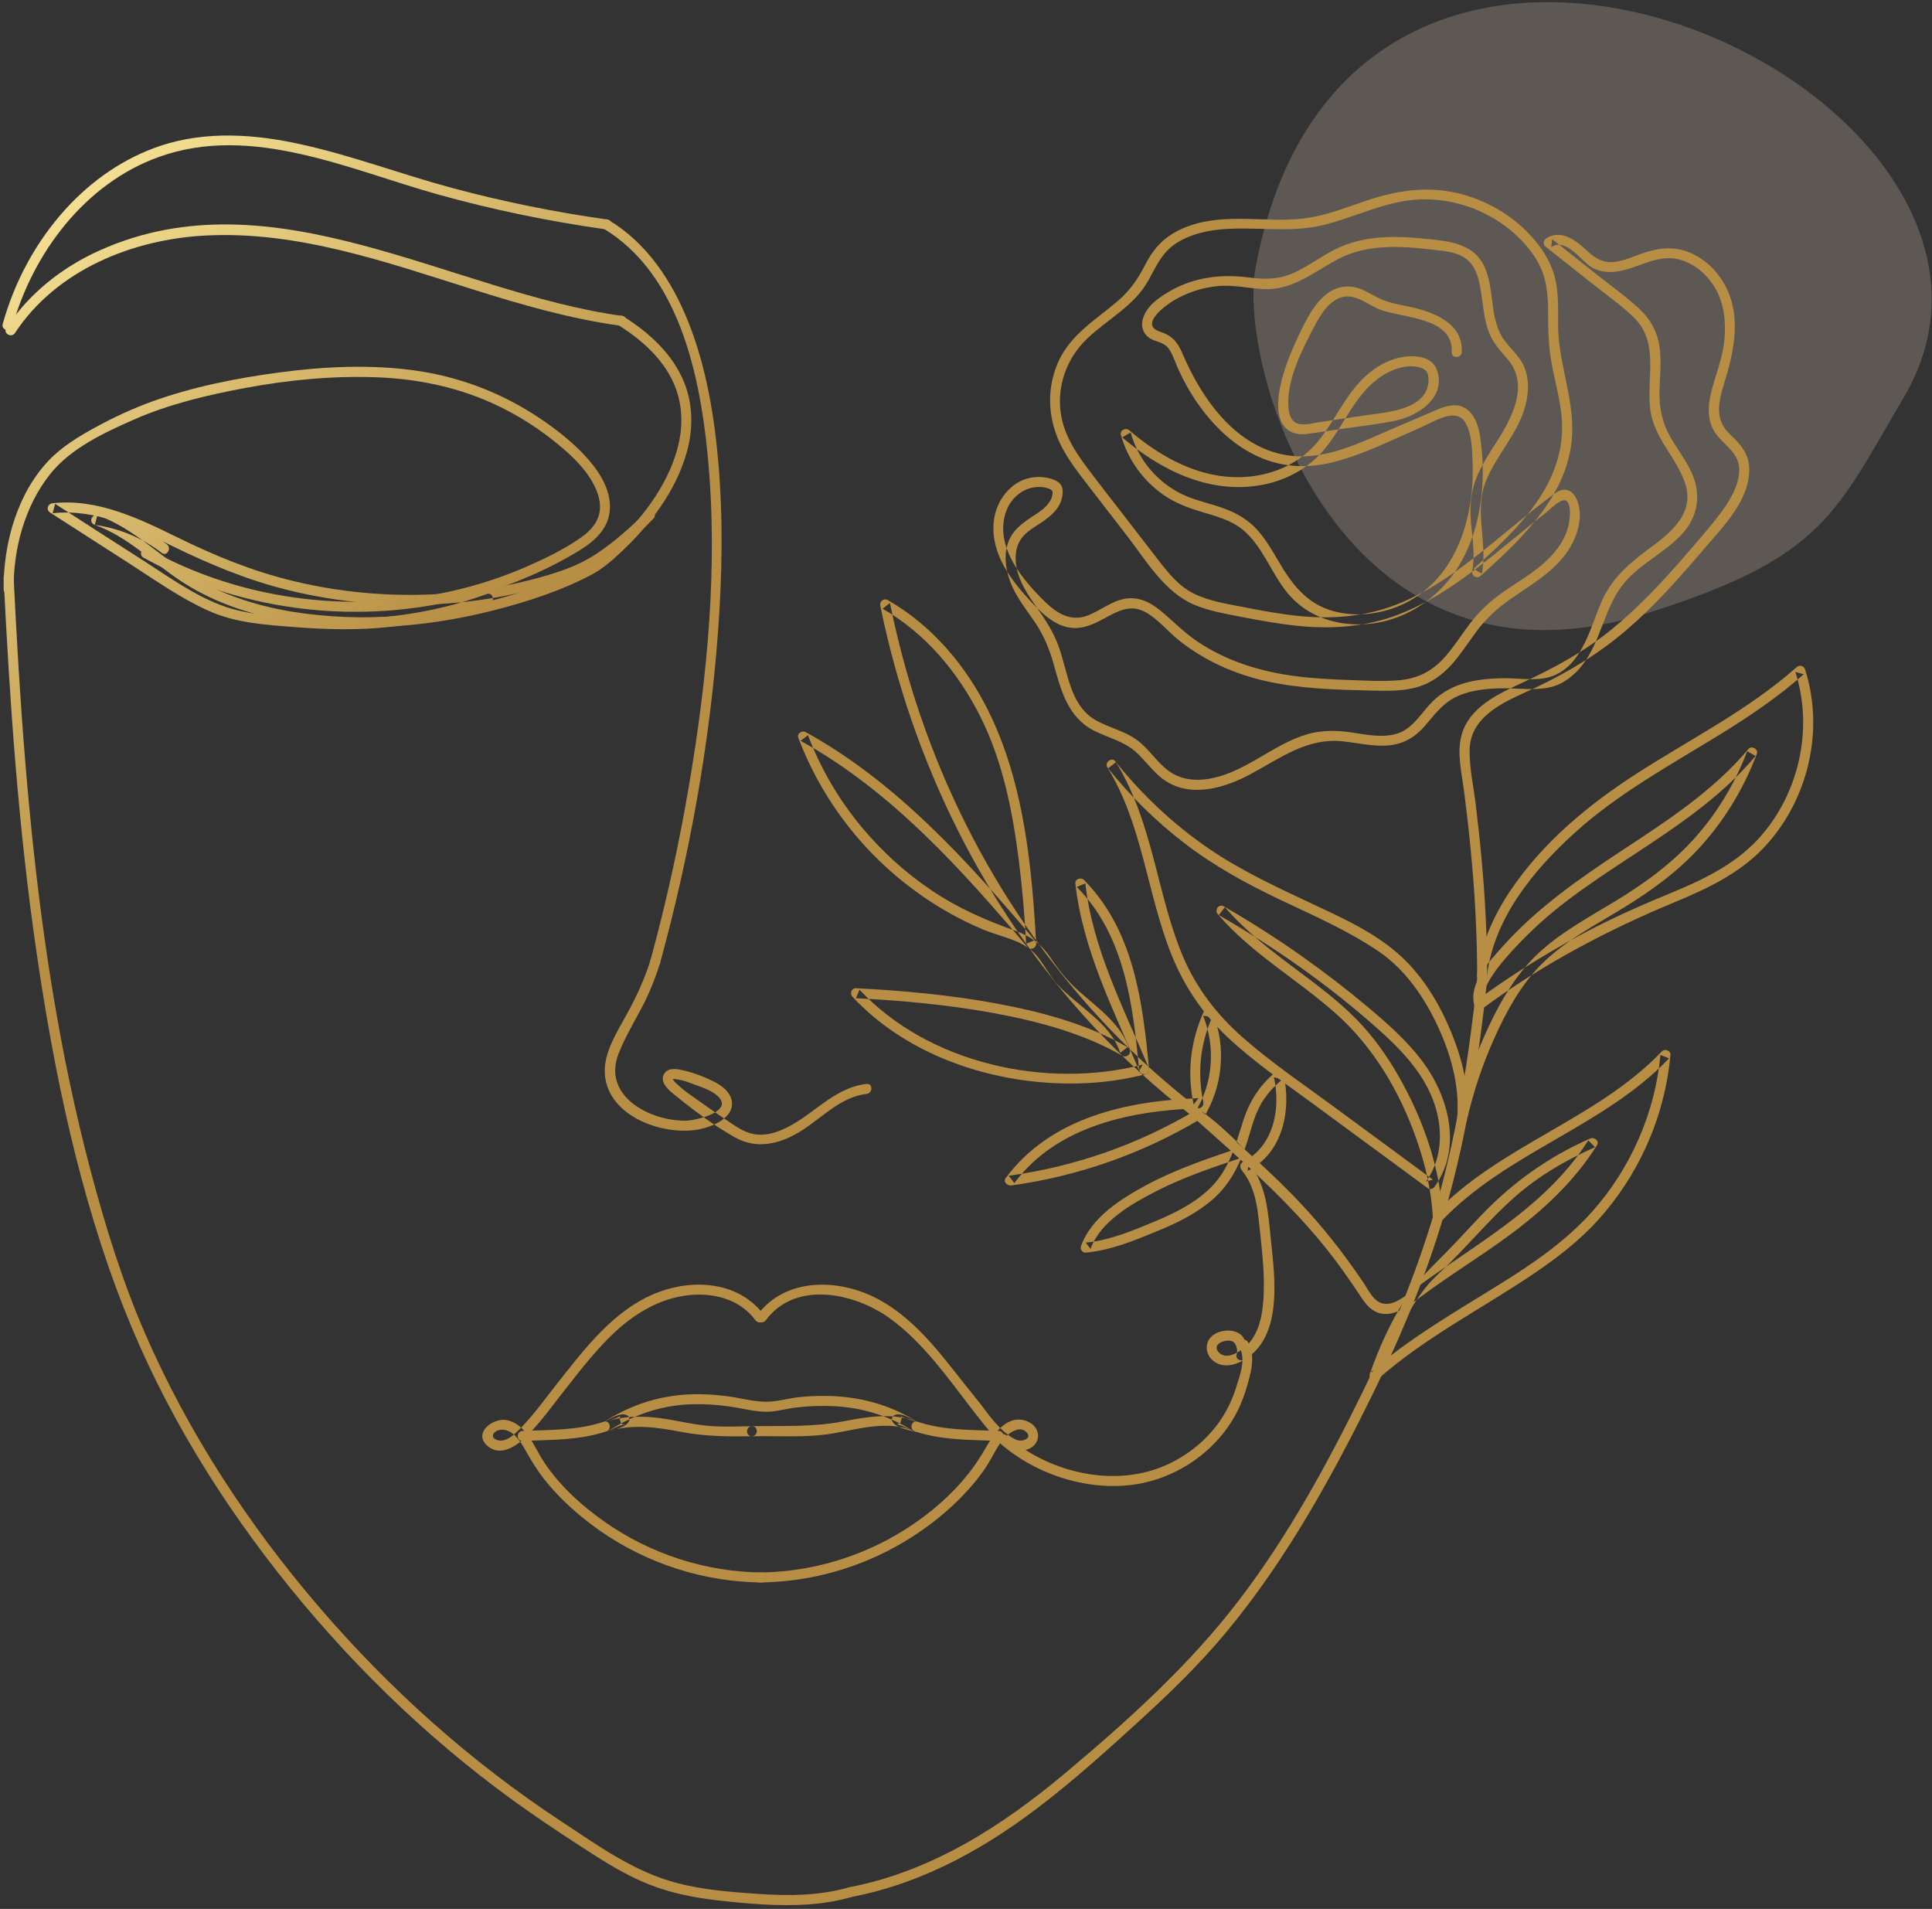 <svg width="332" height="328" viewBox="0 0 332 328" fill="none" xmlns="http://www.w3.org/2000/svg">
<rect x="0" y="0" width="332" height="328" fill="#333333" stroke="none"/>
<path fill-rule="evenodd" clip-rule="evenodd" d="M327.11 68.36C357.858 16.359 232.332 -42.65 215.779 45.851C212.441 63.709 230.537 121.893 283.153 105.328C313.45 95.799 315.372 88.216 327.11 68.36Z" fill="#F3DACB" fill-opacity="0.22"/>
<path fill-rule="evenodd" clip-rule="evenodd" d="M146.41 325.934C158.983 323.495 170.009 317.205 179.988 309.356C185.425 305.092 190.571 300.454 195.679 295.79C201.013 290.926 206.155 285.955 210.774 280.384C219.888 269.39 227.011 257.076 233.471 244.389C239.052 233.435 244.058 222.147 247.656 210.367C251.831 196.707 254.047 182.567 255.557 168.375C255.673 167.282 253.953 167.295 253.836 168.375C252.486 181.075 250.564 193.722 247.13 206.035C243.958 217.403 239.472 228.318 234.287 238.912C228.161 251.426 221.464 263.726 213 274.84C204.449 286.061 193.862 295.59 183.085 304.638C172.164 313.794 160.142 321.523 145.952 324.282C144.867 324.495 145.326 326.147 146.41 325.934Z" fill="url(#paint0_linear_4_295)"/>
<path fill-rule="evenodd" clip-rule="evenodd" d="M145.952 324.282C140.812 325.761 135.46 325.775 130.163 325.415C125.558 325.095 120.898 324.735 116.416 323.576C108.943 321.643 102.717 317.086 96.363 312.901C80.88 302.72 66.976 290.26 54.904 276.213C42.746 262.061 32.359 246.215 24.914 229.091C21.025 220.135 18.131 210.78 15.627 201.358C12.924 191.177 10.784 180.862 9.072 170.481C5.617 149.518 3.906 128.315 2.749 107.126C2.605 104.514 2.472 101.902 2.347 99.29C2.291 98.184 0.571 98.184 0.623 99.29C1.68 120.826 3.169 142.375 6.291 163.724C9.315 184.393 13.634 205.356 21.312 224.84C28.185 242.297 38.168 258.436 49.969 272.975C61.83 287.581 75.662 300.694 91.117 311.449C94.783 313.994 98.527 316.46 102.29 318.858C105.309 320.791 108.414 322.576 111.76 323.882C115.401 325.295 119.243 326.055 123.116 326.508C128.344 327.107 133.696 327.587 138.956 327.227C141.481 327.041 143.976 326.641 146.41 325.934C147.471 325.641 147.021 323.975 145.952 324.282Z" fill="url(#paint1_linear_4_295)"/>
<path fill-rule="evenodd" clip-rule="evenodd" d="M131.305 225.985C127.098 220.294 119.408 219.668 113.15 222.027C105.575 224.905 100.542 231.662 95.694 237.792C93.743 240.257 91.853 242.91 89.675 245.175C88.776 246.108 87.394 247.587 85.961 247.534C85.315 247.507 84.383 247.094 84.803 246.361C85.208 245.668 86.282 245.548 86.972 245.748C88.712 246.254 89.743 248.227 90.575 249.679C91.445 251.198 92.335 252.664 93.421 254.05C96.114 257.489 99.432 260.434 102.998 262.952C111.154 268.683 121.011 271.841 130.98 271.908C132.087 271.921 132.09 270.202 130.98 270.189C121.294 270.122 111.785 267.03 103.867 261.46C99.918 258.688 96.179 255.277 93.493 251.239C91.8 248.693 90.498 244.722 87.103 244.015C84.795 243.536 81.276 246.161 83.688 248.373C86.092 250.572 89.161 248.2 90.892 246.388C93.22 243.962 95.237 241.124 97.321 238.485C99.987 235.1 102.641 231.675 105.821 228.743C109.281 225.572 113.442 223.12 118.177 222.56C122.535 222.04 127.115 223.2 129.819 226.851C130.471 227.731 131.964 226.878 131.305 225.985Z" fill="url(#paint2_linear_4_295)"/>
<path fill-rule="evenodd" clip-rule="evenodd" d="M103.732 244.296C99.227 245.802 94.49 245.682 89.803 245.868C88.7 245.908 88.693 247.641 89.803 247.588C94.638 247.388 99.544 247.507 104.189 245.948C105.234 245.602 104.786 243.936 103.732 244.296Z" fill="url(#paint3_linear_4_295)"/>
<path fill-rule="evenodd" clip-rule="evenodd" d="M131.601 226.851C136.717 219.935 146.882 222.173 152.883 226.505C159.33 231.169 163.888 238.272 168.816 244.415C170.423 246.414 172.985 249.679 175.937 249.2C178.948 248.72 179.25 245.282 176.458 244.189C173.077 242.883 170.671 246.494 169.269 248.973C167.043 252.904 164.111 256.196 160.65 259.088C152.214 266.138 141.433 270.122 130.44 270.189C129.334 270.202 129.332 271.921 130.44 271.908C139.194 271.855 147.85 269.416 155.367 264.925C159.173 262.659 162.737 259.861 165.778 256.636C167.192 255.13 168.522 253.517 169.632 251.772C170.55 250.332 171.238 248.746 172.308 247.414C173.159 246.348 175.3 244.669 176.534 246.255C177.123 247.001 176.185 247.494 175.46 247.534C174.788 247.561 174.127 247.174 173.591 246.801C171.14 245.148 169.496 242.43 167.645 240.178C162.597 234.034 157.988 226.971 150.768 223.16C144.136 219.655 134.942 219.455 130.116 225.985C129.458 226.878 130.949 227.731 131.601 226.851Z" fill="url(#paint4_linear_4_295)"/>
<path fill-rule="evenodd" clip-rule="evenodd" d="M129.21 245.055C127.128 245.095 125.033 245.188 122.952 245.082C120.637 244.975 118.371 244.535 116.101 244.109C111.941 243.309 107.951 243.029 103.856 244.322C104.077 244.855 104.299 245.375 104.52 245.895C105.19 245.562 105.864 245.215 106.571 244.948C106.689 244.908 106.932 244.869 107.031 244.789C107.42 244.469 107.654 245.268 106.689 244.496C106.615 244.216 106.543 243.936 106.468 243.656C106.623 243.283 106.84 243.389 106.493 243.403C106.37 243.416 105.944 243.642 105.878 243.669C105.218 243.936 104.536 244.136 103.856 244.322C104.077 244.855 104.299 245.375 104.52 245.895C108.686 243.19 113.322 241.564 118.302 241.31C120.714 241.204 123.138 241.35 125.526 241.697C127.516 241.977 129.486 242.537 131.499 242.577C133.313 242.617 135.143 242.03 136.943 241.83C139.059 241.59 141.197 241.51 143.323 241.617C148.166 241.87 152.823 243.256 156.901 245.895C157.122 245.375 157.345 244.855 157.565 244.322C156.886 244.136 156.203 243.936 155.543 243.669C155.376 243.603 155.187 243.483 155.011 243.443C154.649 243.363 154.684 243.003 154.953 243.656C154.878 243.936 154.805 244.216 154.731 244.496C154.42 244.749 153.941 244.482 154.304 244.762C154.406 244.842 154.745 244.908 154.851 244.948C155.556 245.215 156.231 245.562 156.901 245.895C157.19 245.402 157.481 244.909 157.77 244.416C153.773 242.59 148.953 243.456 144.818 244.242C139.618 245.242 134.476 244.962 129.21 245.055C128.104 245.082 128.101 246.801 129.21 246.788C133.863 246.694 138.574 247.081 143.18 246.294C147.458 245.561 152.701 243.976 156.901 245.895C157.893 246.348 158.769 244.922 157.77 244.416C156.828 243.936 154.594 242.416 153.515 243.283C153.303 243.443 153.19 243.869 153.294 244.122C153.783 245.322 156.045 245.681 157.106 245.988C158.068 246.268 158.572 244.935 157.77 244.416C153.691 241.764 149.038 240.337 144.204 239.951C141.923 239.778 139.627 239.831 137.352 240.058C135.425 240.258 133.429 240.897 131.499 240.857C129.256 240.817 127.028 240.151 124.804 239.885C122.348 239.578 119.861 239.458 117.392 239.658C112.438 240.044 107.807 241.71 103.651 244.416C102.858 244.935 103.343 246.268 104.313 245.988C105.389 245.681 107.634 245.322 108.127 244.122C108.23 243.869 108.119 243.443 107.906 243.283C106.824 242.416 104.593 243.936 103.651 244.416C102.782 244.855 103.384 246.281 104.313 245.988C108.695 244.602 112.808 245.228 117.221 246.068C121.23 246.814 125.147 246.854 129.21 246.788C130.316 246.761 130.32 245.042 129.21 245.055Z" fill="url(#paint5_linear_4_295)"/>
<path fill-rule="evenodd" clip-rule="evenodd" d="M157.23 245.947C161.877 247.506 166.783 247.387 171.618 247.587C172.726 247.64 172.724 245.907 171.618 245.868C166.928 245.681 162.194 245.801 157.687 244.295C156.636 243.935 156.184 245.601 157.23 245.947Z" fill="url(#paint6_linear_4_295)"/>
<path fill-rule="evenodd" clip-rule="evenodd" d="M103.739 39.294C116.539 47.011 120.193 64.068 121.567 77.821C123.474 96.865 121.579 116.308 118.374 135.112C116.655 145.187 114.468 155.182 111.763 165.043C111.47 166.123 113.129 166.576 113.422 165.51C118.515 146.946 121.959 127.809 123.384 108.606C124.094 99.024 124.28 89.349 123.467 79.754C122.766 71.491 121.378 63.122 118.299 55.366C115.508 48.343 111.195 41.786 104.606 37.815C103.656 37.242 102.79 38.721 103.739 39.294Z" fill="url(#paint7_linear_4_295)"/>
<path fill-rule="evenodd" clip-rule="evenodd" d="M104.401 37.722C95.366 36.456 86.412 34.644 77.602 32.272C68.949 29.939 60.524 26.741 51.767 24.808C43.845 23.049 35.483 22.45 27.667 25.022C21.355 27.114 15.752 31.005 11.293 35.91C6.181 41.52 2.508 48.357 0.469 55.66C0.169 56.726 1.828 57.179 2.128 56.112C5.669 43.439 14.648 31.485 27.342 26.954C43.295 21.25 59.997 29.153 75.277 33.417C84.69 36.043 94.27 38.015 103.944 39.388C105.028 39.534 105.495 37.882 104.401 37.722Z" fill="url(#paint8_linear_4_295)"/>
<path fill-rule="evenodd" clip-rule="evenodd" d="M2.572 57.218C9.71 46.37 22.788 41.106 35.38 40.467C51.18 39.654 66.375 45.051 81.217 49.715C89.502 52.327 97.87 54.753 106.492 55.952C107.577 56.099 108.045 54.446 106.949 54.286C77.562 50.235 46.981 29.672 17.194 42.999C10.712 45.891 5.008 50.395 1.086 56.352C0.476 57.272 1.964 58.138 2.572 57.218Z" fill="url(#paint9_linear_4_295)"/>
<path fill-rule="evenodd" clip-rule="evenodd" d="M2.347 101.263C2.279 94.28 4.255 86.924 8.663 81.406C12.176 77.022 17.925 74.33 22.963 72.118C29.064 69.426 35.666 67.867 42.197 66.654C49.6 65.281 57.164 64.548 64.699 64.828C72.008 65.095 79.131 66.614 85.737 69.812C88.909 71.358 91.932 73.224 94.707 75.396C97.423 77.528 100.205 79.941 101.896 82.992C102.757 84.552 103.371 86.404 102.99 88.19C102.59 90.069 101.204 91.415 99.688 92.467C96.892 94.413 93.709 95.959 90.594 97.319C84.212 100.117 77.374 101.956 70.459 102.822C55.052 104.741 39.111 101.903 25.523 94.32C24.554 93.787 23.685 95.266 24.654 95.812C37.55 102.995 52.553 106.061 67.254 104.875C74.592 104.275 81.853 102.649 88.708 99.957C92.133 98.598 95.46 97.012 98.638 95.146C101.428 93.52 104.313 91.468 104.756 88.003C105.189 84.592 103.226 81.38 101.076 78.914C98.691 76.183 95.715 73.85 92.711 71.838C86.416 67.614 79.149 64.788 71.643 63.709C63.845 62.576 55.823 62.963 48.038 63.989C40.663 64.975 33.118 66.454 26.11 69C22.809 70.199 19.593 71.678 16.51 73.37C13.645 74.93 10.682 76.702 8.41 79.088C2.93 84.818 0.55 93.494 0.626 101.263C0.638 102.369 2.357 102.369 2.347 101.263Z" fill="url(#paint10_linear_4_295)"/>
<path fill-rule="evenodd" clip-rule="evenodd" d="M28.676 93.532C25.186 90.854 21.098 89.135 16.742 88.522C15.664 88.375 15.217 89.801 16.286 90.188C21.929 92.186 26.172 96.598 31.08 99.836C36.02 103.101 41.682 105.166 47.465 106.339C59.679 108.818 72.692 107.965 84.721 104.9C90.5 103.434 96.477 101.502 101.761 98.69C103.618 97.704 105.267 96.224 106.791 94.798C111.727 90.174 116.155 84.337 118.006 77.754C119.12 73.809 119.126 69.571 117.576 65.72C115.589 60.802 111.551 57.164 107.156 54.379C106.219 53.779 105.354 55.272 106.288 55.872C110.182 58.337 113.835 61.522 115.754 65.813C117.212 69.065 117.416 72.716 116.635 76.168C115.174 82.645 110.939 88.362 106.26 92.919C104.738 94.399 103.108 95.918 101.265 96.998C99.297 98.157 97.065 98.983 94.947 99.809C92.11 100.929 89.217 101.888 86.281 102.714C74.65 105.953 62.049 107.059 50.092 105.086C43.759 104.034 37.546 102.008 32.143 98.477C26.999 95.118 22.638 90.614 16.742 88.522C16.589 89.081 16.437 89.628 16.286 90.188C20.513 90.774 24.418 92.413 27.808 95.011C28.685 95.691 29.542 94.199 28.676 93.532Z" fill="url(#paint11_linear_4_295)"/>
<path fill-rule="evenodd" clip-rule="evenodd" d="M251.184 60.509C251.499 55.245 245.722 53.393 241.608 52.58C240.345 52.327 239.07 52.074 237.857 51.634C236.504 51.128 235.33 50.275 234 49.728C232.055 48.929 230.028 49.075 228.291 50.288C226.549 51.501 225.337 53.38 224.368 55.232C223.095 57.658 221.924 60.203 221.014 62.802C219.934 65.867 217.879 73.263 222.673 74.489C223.758 74.769 224.902 74.529 225.983 74.369C227.685 74.116 229.383 73.863 231.084 73.623C234.046 73.183 237.065 72.876 239.991 72.237C243.811 71.397 248.476 68.266 246.966 63.681C246.285 61.602 244.125 61.136 242.127 61.229C239.908 61.322 237.78 62.255 235.995 63.535C231.674 66.64 229.825 71.73 226.563 75.755C222.739 80.459 216.766 82.432 210.82 81.912C204.514 81.352 198.781 77.981 194.065 73.943C193.444 73.41 192.376 73.903 192.627 74.782C193.826 78.967 196.448 82.645 200.047 85.11C201.974 86.43 204.122 87.243 206.346 87.909C208.84 88.668 211.485 89.322 213.539 91.001C216.988 93.853 218.402 98.397 221.168 101.795C223.706 104.927 227.356 106.713 231.324 107.166C239.825 108.125 247.717 103.194 251.533 95.731C253.606 91.68 254.584 87.149 254.77 82.618C254.866 80.299 254.744 77.967 254.437 75.648C254.201 73.876 253.79 71.917 252.435 70.624C250.853 69.118 248.814 69.598 246.998 70.371C244.294 71.517 241.596 72.69 238.895 73.849C233.755 76.061 228.331 78.767 222.581 78.38C212.898 77.714 206.608 68.812 203.159 60.656C202.339 58.724 201.342 57.631 199.338 56.991C195.707 55.819 200.291 52.447 201.797 51.567C204.08 50.235 206.664 49.408 209.292 49.155C211.974 48.902 214.54 49.555 217.201 49.675C222.113 49.902 225.793 46.717 229.893 44.544C234.872 41.906 240.529 42.252 245.949 42.879C248.432 43.158 251.357 43.278 252.955 45.504C254.053 47.036 254.341 49.049 254.604 50.861C254.888 52.807 255.07 54.806 255.7 56.672C256.402 58.751 257.716 60.136 259.113 61.775C262.871 66.2 259.757 71.93 257.123 76.021C255.832 78.034 254.51 80.046 253.64 82.285C252.705 84.684 252.562 87.176 252.773 89.721C253.005 92.52 253.525 95.318 252.995 98.103C252.832 98.956 253.77 99.53 254.431 98.943C261.716 92.44 270.025 84.537 270.181 74.022C270.27 67.879 267.766 62.042 267.748 55.872C267.739 52.9 267.9 49.862 267 46.983C266.224 44.504 264.722 42.305 262.976 40.413C259.658 36.815 255.183 34.296 250.424 33.177C245.14 31.951 240.052 32.724 234.969 34.429C232.127 35.376 229.317 36.482 226.386 37.135C223.173 37.868 219.909 37.801 216.637 37.681C211.483 37.495 205.955 37.388 201.405 40.213C199.314 41.519 197.893 43.318 196.783 45.504C195.535 47.956 194.166 49.941 192.06 51.74C188.232 55.005 183.877 57.525 181.788 62.335C179.685 67.2 180.128 72.53 182.637 77.141C183.997 79.633 185.792 81.859 187.524 84.111C189.574 86.763 191.623 89.415 193.672 92.067C196.985 96.344 200.088 101.768 205.291 103.941C207.86 105.007 210.636 105.473 213.354 106.006C216.543 106.619 219.744 107.206 222.977 107.539C228.864 108.139 234.763 107.725 240.318 105.593C245.099 103.741 249.415 100.942 253.482 97.85C257.652 94.692 261.594 91.254 265.717 88.042C266.297 87.589 268.238 85.603 269.062 86.003C270.183 86.523 269.715 89.615 269.497 90.468C268.803 93.159 266.929 95.425 264.829 97.171C262.618 99.01 260.08 100.422 257.766 102.115C255.751 103.581 254.026 105.26 252.519 107.246C251.022 109.218 249.722 111.364 248.032 113.176C246.038 115.335 243.614 116.561 240.686 116.854C237.734 117.147 234.699 116.934 231.741 116.841C228.714 116.734 225.685 116.574 222.678 116.188C216.639 115.415 210.78 113.616 205.703 110.191C203.357 108.605 201.466 106.579 199.278 104.807C197.571 103.434 195.595 102.488 193.354 102.875C190.985 103.274 189.125 104.913 186.927 105.753C184.062 106.872 181.671 105.433 179.629 103.447C175.755 99.663 171.052 94.172 172.749 88.309C173.505 85.71 175.723 83.711 178.511 83.671C179.043 83.671 179.583 83.738 180.087 83.911C180.826 84.177 181.003 84.351 180.827 85.137C180.486 86.669 179.072 87.669 177.842 88.469C175.765 89.814 173.807 91.134 173.101 93.653C172.49 95.812 172.892 98.197 173.714 100.236C174.735 102.781 176.499 104.9 178 107.152C179.477 109.378 180.39 111.71 181.103 114.255C182.335 118.68 183.538 123.251 187.94 125.516C190.375 126.769 193.121 127.342 195.201 129.221C197.051 130.887 198.411 133.059 200.587 134.365C205.07 137.057 210.702 135.284 214.949 132.992C220.007 130.274 224.557 126.782 230.614 127.369C233.289 127.635 235.97 128.328 238.671 128.075C241.117 127.848 243.097 126.716 244.71 124.89C246.467 122.904 247.86 120.839 250.349 119.679C252.757 118.56 255.489 118.307 258.111 118.267C260.807 118.227 263.629 118.693 266.284 118.107C268.588 117.6 270.492 116.108 271.918 114.269C275.253 109.991 275.69 104.14 279.233 100.022C281.997 96.811 285.998 94.985 288.902 91.92C291.813 88.842 292.435 84.977 290.65 81.126C289.672 79.02 288.241 77.168 287.084 75.169C285.637 72.65 285.122 70.145 285.173 67.266C285.217 64.734 285.533 62.189 285.186 59.657C284.816 56.951 283.562 54.752 281.551 52.913C279.276 50.848 276.731 49.022 274.32 47.116C271.792 45.104 269.266 43.105 266.738 41.093C266.681 41.546 266.624 41.999 266.565 42.452C269.2 40.76 271.656 44.904 273.665 46.01C275.886 47.223 278.35 46.73 280.622 45.944C283.251 45.037 285.826 43.838 288.652 44.611C291.246 45.317 293.434 47.236 294.761 49.542C296.319 52.234 296.624 55.485 296.311 58.537C295.994 61.629 294.781 64.441 294.047 67.426C293.455 69.838 293.329 72.477 294.883 74.556C296.535 76.781 299.047 77.887 298.867 81.072C298.713 83.831 296.999 86.43 295.365 88.562C293.57 90.907 291.596 93.133 289.668 95.371C285.814 99.836 281.773 104.167 277.217 107.925C272.469 111.843 267.151 114.749 261.585 117.321C257.496 119.213 252.552 121.465 251.189 126.196C250.291 129.314 251.178 132.766 251.582 135.898C252.014 139.256 252.402 142.627 252.728 145.999C253.452 153.435 253.869 160.898 253.836 168.374C253.833 169.494 255.552 169.494 255.557 168.374C255.588 161.431 255.23 154.488 254.598 147.572C254.31 144.413 253.965 141.255 253.578 138.11C253.211 135.098 252.511 131.993 252.542 128.955C252.603 122.625 259.314 120.305 264.104 118.04C269.757 115.348 275.005 112.15 279.741 108.045C284.395 104.007 288.514 99.396 292.489 94.705C295.782 90.827 300.624 86.163 300.6 80.659C300.588 78.007 299.104 76.328 297.271 74.609C294.66 72.17 295.262 69.145 296.235 66.04C297.997 60.416 299.392 54.126 296.247 48.676C294.912 46.357 292.834 44.424 290.366 43.398C287.596 42.239 284.884 42.599 282.124 43.572C280.59 44.118 279.032 44.824 277.401 45.011C275.499 45.224 274.123 44.398 272.778 43.132C270.9 41.373 268.316 39.294 265.697 40.959C265.278 41.226 265.067 41.946 265.523 42.319C268.124 44.371 270.724 46.437 273.324 48.502C275.782 50.461 278.427 52.3 280.693 54.472C285.193 58.79 282.927 64.801 283.574 70.264C284.16 75.195 287.93 78.38 289.523 82.871C291.208 87.629 287.874 90.921 284.349 93.546C280.677 96.278 277.328 98.77 275.361 103.061C273.335 107.485 272.177 113.696 267.287 115.961C264.642 117.187 261.378 116.521 258.552 116.534C256.102 116.561 253.592 116.747 251.248 117.507C249.058 118.2 247.128 119.413 245.601 121.132C243.795 123.171 242.377 125.583 239.52 126.209C236.831 126.809 233.994 126.049 231.318 125.729C228.722 125.423 226.22 125.57 223.743 126.449C218.51 128.288 214.284 132.26 208.845 133.592C206.159 134.259 203.215 134.192 200.897 132.513C198.812 131.007 197.474 128.701 195.401 127.169C193.23 125.556 190.516 125.05 188.209 123.704C186.012 122.411 184.779 120.266 183.967 117.92C183.186 115.668 182.719 113.309 181.916 111.057C181.035 108.591 179.624 106.459 178.128 104.327C176.618 102.182 175.105 99.969 174.655 97.331C174.433 96.038 174.475 94.665 174.992 93.453C175.605 92.013 176.842 91.147 178.124 90.321C180.052 89.095 182.181 87.642 182.56 85.204C182.679 84.444 182.652 83.551 182.062 83.018C181.366 82.378 180.152 82.085 179.244 81.992C174.587 81.525 171.111 85.443 170.746 89.828C170.29 95.318 173.883 99.903 177.445 103.674C179.078 105.393 180.966 107.192 183.35 107.752C185.573 108.272 187.625 107.432 189.55 106.379C191.823 105.153 194.087 103.754 196.658 105.087C198.952 106.286 200.675 108.512 202.691 110.111C207.146 113.616 212.347 115.908 217.877 117.107C223.619 118.347 229.523 118.52 235.374 118.653C238.189 118.707 241.119 118.84 243.838 117.974C246.018 117.281 247.86 115.935 249.386 114.255C250.966 112.51 252.236 110.511 253.632 108.618C255.308 106.34 257.283 104.514 259.605 102.901C263.804 99.996 268.528 97.411 270.62 92.466C271.472 90.468 271.868 87.949 270.976 85.87C270.666 85.15 270.134 84.431 269.341 84.217C268.226 83.897 267.295 84.697 266.468 85.31C262.283 88.455 258.341 91.893 254.234 95.118C250.131 98.343 245.794 101.409 240.975 103.474C235.424 105.86 229.515 106.433 223.531 105.873C220.17 105.553 216.848 104.94 213.537 104.287C210.695 103.728 207.715 103.274 205.099 101.968C202.564 100.702 200.823 98.517 199.123 96.331C197.127 93.746 195.138 91.174 193.144 88.588C191.137 85.99 189.101 83.404 187.126 80.779C185.408 78.5 183.727 76.088 182.834 73.343C181.078 67.946 182.737 62.082 186.798 58.204C190.296 54.859 194.844 52.62 197.287 48.276C198.67 45.81 199.638 43.425 202.101 41.812C204.193 40.453 206.712 39.76 209.176 39.48C215.247 38.787 221.317 40.133 227.341 38.681C232.996 37.321 238.286 34.416 244.2 34.256C249.306 34.11 254.427 35.735 258.55 38.761C260.768 40.373 262.752 42.439 264.146 44.811C265.785 47.596 266.04 50.634 266.037 53.806C266.035 56.685 266.1 59.483 266.618 62.335C267.187 65.454 268.07 68.519 268.359 71.677C268.86 77.115 267.025 82.112 263.912 86.51C260.921 90.734 257.062 94.292 253.215 97.73C253.694 98.01 254.174 98.29 254.652 98.57C255.684 93.159 253.207 87.682 255.432 82.431C257.347 77.914 260.993 74.329 262.185 69.478C262.708 67.346 262.775 65.054 261.907 63.002C260.972 60.789 258.866 59.457 257.814 57.338C256.08 53.833 256.713 49.661 255.21 46.077C253.309 41.559 248.453 41.386 244.179 40.959C239.071 40.466 233.878 40.546 229.223 42.959C227.043 44.078 225.052 45.544 222.857 46.637C220.222 47.956 217.723 48.089 214.847 47.703C209.977 47.05 205.242 47.569 200.928 50.088C199.181 51.101 197.32 52.394 196.541 54.339C195.83 56.112 196.482 57.791 198.3 58.47C199.497 58.91 200.388 59.084 201.076 60.27C201.645 61.242 201.994 62.362 202.458 63.388C203.388 65.454 204.503 67.439 205.803 69.305C208.296 72.863 211.482 76.075 215.386 78.06C219.492 80.166 224.019 80.593 228.495 79.553C233.919 78.314 239.063 75.635 244.151 73.449C246.361 72.503 250.283 69.771 251.906 72.77C252.963 74.729 252.967 77.354 253.052 79.513C253.412 88.708 250.335 99.25 241.507 103.621C237.749 105.487 233.246 106.126 229.169 105.02C224.544 103.767 221.973 100.342 219.665 96.384C218.588 94.532 217.506 92.666 216.069 91.067C214.514 89.335 212.573 88.189 210.406 87.389C207.998 86.496 205.438 86.03 203.116 84.91C201.009 83.898 199.142 82.418 197.631 80.633C196.065 78.794 194.951 76.635 194.287 74.316C193.806 74.596 193.328 74.875 192.849 75.155C199.357 80.726 207.611 84.844 216.387 83.404C220.497 82.738 224.379 80.806 227.17 77.687C230.152 74.342 231.819 70.038 234.887 66.786C236.37 65.2 238.228 63.881 240.321 63.268C241.333 62.975 242.385 62.842 243.432 63.015C244.755 63.228 245.47 63.734 245.484 65.16C245.534 70.344 238.569 70.798 234.879 71.331C232.233 71.717 229.588 72.117 226.943 72.503C225.711 72.677 224.056 73.196 222.861 72.73C221.776 72.29 221.476 70.998 221.403 69.945C221.076 65.24 223.739 60.136 225.852 56.098C226.831 54.233 228.121 52.047 230.166 51.208C232.686 50.168 234.943 52.34 237.175 53.206C240.983 54.672 249.824 54.472 249.464 60.509C249.398 61.615 251.118 61.602 251.184 60.509Z" fill="url(#paint12_linear_4_295)"/>
<path fill-rule="evenodd" clip-rule="evenodd" d="M255.557 167.508C256.713 157.833 263.48 149.571 270.447 143.241C278.035 136.324 287.047 131.46 295.726 126.103C300.71 123.024 305.571 119.746 309.96 115.855C309.482 115.721 309.002 115.601 308.524 115.468C311.703 125.343 309.087 136.697 302.015 144.294C297.881 148.718 292.373 151.277 286.856 153.555C281.43 155.794 276.118 158.166 270.964 160.991C265.017 164.243 259.238 167.855 253.79 171.893C254.21 172.066 254.633 172.239 255.054 172.399C254.543 170.747 255.536 169.027 256.41 167.681C257.435 166.082 258.688 164.657 259.963 163.257C262.863 160.086 266.033 157.22 269.46 154.635C276.452 149.344 284.111 145 291.101 139.709C294.948 136.804 298.57 133.606 301.682 129.901C301.202 129.634 300.724 129.354 300.244 129.074C298.229 134.418 295.269 139.389 291.506 143.68C287.6 148.145 282.906 151.57 277.875 154.661C273.079 157.593 267.855 160.338 263.815 164.323C260.374 167.708 257.866 172.039 255.824 176.384C253.47 181.381 251.635 186.658 250.413 192.042C250.977 192.122 251.541 192.202 252.103 192.269C252.595 187.138 251.27 181.888 249.309 177.183C247.356 172.492 244.615 167.921 240.876 164.43C236.378 160.219 230.352 157.58 224.846 154.995C218.976 152.236 213.112 149.491 207.743 145.826C201.653 141.655 196.24 136.564 191.633 130.794C191.018 130.034 189.774 131.02 190.281 131.847C196.364 141.668 197.077 153.529 201.326 164.083C203.499 169.481 206.666 174.172 210.903 178.17C215.477 182.487 220.739 186.059 225.793 189.777C232.321 194.574 238.849 199.385 245.379 204.183C245.776 204.476 246.31 204.223 246.554 203.876C251.369 197.093 248.905 188.191 244.223 182.087C241.597 178.663 238.345 175.797 235.052 173.039C231.502 170.054 227.829 167.228 224.049 164.537C219.614 161.391 215.026 158.46 210.314 155.741C209.436 155.234 208.652 156.367 209.273 157.087C215.137 163.923 223.091 168.348 229.732 174.318C236.069 180.008 240.52 187.578 243.349 195.574C244.904 199.959 245.99 204.556 246.226 209.207C246.262 209.927 247.158 210.393 247.696 209.82C258.881 198.026 275.581 193.628 286.805 181.861C286.316 181.661 285.826 181.461 285.337 181.261C284.416 191.203 280.222 200.771 273.574 208.221C266.832 215.777 257.583 220.614 249.134 225.972C244.443 228.943 239.785 232.022 235.618 235.713C236.098 235.993 236.578 236.273 237.056 236.553C238.4 232.662 240.093 228.89 242.19 225.359C243.148 223.733 244.19 222.147 245.411 220.721C246.478 219.468 247.735 218.389 248.903 217.243C253.373 212.819 257.339 207.901 262.313 203.996C265.913 201.184 269.923 198.959 274.103 197.12C273.709 196.733 273.318 196.334 272.926 195.947C266.251 206.515 255.539 212.618 245.596 219.655C244.482 220.441 243.39 221.254 242.3 222.08C240.984 223.067 239.139 224.479 237.392 223.906C235.969 223.453 235.177 221.694 234.398 220.535C233.434 219.109 232.448 217.696 231.428 216.31C228.202 211.912 224.649 207.794 220.775 203.956C215.995 199.212 210.862 194.841 205.835 190.377C205.01 189.644 203.789 190.856 204.619 191.589C213.869 199.812 223.177 207.821 230.474 217.909C231.5 219.335 232.495 220.775 233.466 222.24C234.227 223.373 234.972 224.626 236.222 225.292C239.055 226.811 241.99 224.439 244.141 222.827C249.075 219.135 254.354 215.937 259.315 212.285C265.182 207.967 270.5 203.01 274.41 196.813C274.916 196.014 273.956 195.321 273.234 195.64C266.224 198.719 260.17 203.01 254.85 208.501C252.614 210.806 250.483 213.205 248.218 215.484C245.726 218.003 243.338 220.295 241.426 223.306C238.903 227.291 236.936 231.649 235.397 236.087C235.097 236.953 236.239 237.459 236.835 236.926C244.812 229.877 254.443 224.972 263.243 219.069C267.363 216.297 271.304 213.298 274.642 209.607C277.93 205.955 280.67 201.811 282.732 197.346C285.085 192.256 286.54 186.832 287.057 181.261C287.128 180.502 286.075 180.142 285.587 180.648C274.373 192.402 257.674 196.8 246.478 208.607C246.968 208.807 247.458 209.007 247.947 209.207C247.518 200.718 244.57 192.322 240.376 184.979C238.361 181.448 235.975 178.076 233.124 175.171C229.928 171.906 226.239 169.187 222.596 166.455C218.294 163.23 214.007 159.979 210.49 155.874C210.141 156.327 209.794 156.781 209.446 157.234C219.116 162.804 228.331 169.281 236.68 176.704C240.516 180.102 244.307 183.993 246.202 188.857C248.001 193.468 248.015 198.866 245.071 203.01C245.463 202.903 245.854 202.797 246.246 202.704C240.562 198.519 234.88 194.335 229.195 190.15C223.935 186.285 218.463 182.581 213.555 178.263C209.12 174.345 205.6 169.814 203.285 164.35C201.115 159.232 199.867 153.782 198.464 148.411C196.883 142.374 195.078 136.324 191.767 130.967C191.316 131.314 190.866 131.673 190.416 132.02C194.258 136.817 198.656 141.135 203.536 144.88C208.593 148.771 214.116 151.81 219.864 154.542C225.621 157.274 231.507 159.832 236.81 163.404C241.165 166.349 244.29 170.693 246.598 175.344C249.153 180.502 250.938 186.472 250.383 192.269C250.289 193.242 251.859 193.442 252.073 192.496C253.164 187.685 254.742 182.954 256.762 178.449C258.792 173.918 261.269 169.361 264.771 165.802C268.844 161.658 274.275 158.899 279.173 155.874C284.034 152.876 288.599 149.531 292.416 145.253C296.531 140.642 299.723 135.311 301.903 129.528C302.202 128.728 301.009 128.048 300.465 128.688C294.471 135.818 286.656 140.922 278.948 145.986C271.519 150.877 264.261 155.901 258.283 162.551C255.991 165.11 252.23 169.081 253.393 172.866C253.541 173.345 254.193 173.718 254.658 173.372C264.878 165.802 276.052 159.885 287.777 155.021C293.282 152.742 298.765 150.157 302.952 145.799C306.542 142.068 309.125 137.364 310.481 132.379C312.027 126.689 311.99 120.625 310.182 115.015C309.978 114.375 309.237 114.202 308.745 114.629C300.462 121.985 290.516 126.956 281.263 132.913C272.931 138.27 265.078 144.786 259.518 153.076C256.601 157.433 254.461 162.284 253.836 167.508C253.706 168.601 255.427 168.601 255.557 167.508Z" fill="url(#paint13_linear_4_295)"/>
<path fill-rule="evenodd" clip-rule="evenodd" d="M205.662 190.243C184.232 173.718 168.191 150.823 159.029 125.423C156.464 118.32 154.437 111.03 152.927 103.621C152.506 103.94 152.085 104.274 151.664 104.593C159.085 108.845 164.677 115.574 168.479 123.157C172.343 130.873 174.012 139.442 175.088 147.945C175.687 152.662 176.079 157.406 176.34 162.164C176.831 161.964 177.32 161.764 177.809 161.551C166.411 148.118 154.075 134.378 138.445 125.796C137.84 125.463 136.901 126.022 137.18 126.769C140.887 136.564 147.259 145.239 155.472 151.729C159.573 154.981 164.072 157.673 168.894 159.698C171.368 160.751 174.341 161.271 176.575 162.777C178.862 164.323 179.86 167.108 181.679 169.107C185.151 172.932 190.85 175.73 192.496 180.901C192.917 180.581 193.337 180.248 193.76 179.928C186.842 175.957 178.951 173.851 171.155 172.412C163.214 170.946 155.149 170.213 147.09 169.8C146.312 169.76 146 170.746 146.482 171.266C156.176 181.674 171.19 186.458 185.168 186.165C189.099 186.085 193.02 185.565 196.829 184.593C197.235 184.486 197.61 183.953 197.43 183.526C193.095 173.238 187.763 163.043 186.509 151.796C186.02 151.996 185.529 152.196 185.04 152.396C193.276 160.698 194.706 172.665 195.74 183.753C195.841 184.846 197.563 184.859 197.46 183.753C196.381 172.185 194.838 159.832 186.257 151.183C185.774 150.69 184.703 151.023 184.788 151.796C186.064 163.23 191.361 173.518 195.771 183.979C195.97 183.633 196.17 183.287 196.372 182.927C179.813 187.191 159.561 182.78 147.699 170.053C147.495 170.533 147.293 171.026 147.09 171.519C154.997 171.919 162.906 172.639 170.698 174.064C178.349 175.477 186.101 177.516 192.891 181.421C193.52 181.781 194.386 181.168 194.155 180.448C192.745 176.024 188.697 173.225 185.372 170.28C183.409 168.547 181.978 166.722 180.526 164.563C178.984 162.257 177.103 160.858 174.5 159.939C169.355 158.126 164.509 155.994 159.974 152.915C155.534 149.917 151.532 146.265 148.096 142.147C144.161 137.43 141.013 132.059 138.84 126.316C138.418 126.636 137.997 126.955 137.575 127.289C153.076 135.791 165.29 149.45 176.594 162.777C177.072 163.337 178.101 162.884 178.062 162.164C177.109 144.893 175.069 126.356 163.644 112.549C160.523 108.778 156.784 105.539 152.533 103.101C151.849 102.714 151.121 103.354 151.268 104.074C156.724 130.833 169.175 156.154 187.777 176.224C193.005 181.861 198.705 187.031 204.793 191.722C205.67 192.402 206.526 190.909 205.662 190.243Z" fill="url(#paint14_linear_4_295)"/>
<path fill-rule="evenodd" clip-rule="evenodd" d="M205.302 190.87C195.5 196.694 184.632 200.479 173.334 202.025C173.658 202.451 173.982 202.877 174.306 203.291C181.61 193.429 194.387 190.844 205.949 190.431C206.532 190.404 206.9 189.897 206.78 189.338C205.722 184.42 206.251 179.316 208.326 174.732C207.802 174.665 207.277 174.599 206.753 174.532C208.949 180.023 208.439 186.193 205.315 191.23C205.049 191.657 205.26 192.123 205.623 192.403C208.124 194.295 210.439 196.387 212.581 198.68C212.706 198.2 212.834 197.72 212.959 197.241C207.523 199.066 202.047 200.918 196.979 203.637C192.574 206.009 187.501 209.208 185.744 214.152C185.568 214.645 186.04 215.285 186.574 215.231C190.872 214.845 195.026 213.126 198.988 211.487C202.367 210.101 205.691 208.461 208.455 206.036C211.507 203.344 213.167 199.852 214.372 196.028C215.003 194.029 215.49 191.963 216.472 190.097C217.43 188.272 218.784 186.792 220.354 185.473C219.876 185.34 219.395 185.22 218.915 185.1C220.122 190.484 218.885 197 213.547 199.692C213.01 199.972 213.046 200.652 213.374 201.052C215.968 204.21 216.16 208.288 216.581 212.18C216.938 215.445 217.272 218.736 217.165 222.041C217.07 224.96 216.685 228.344 214.725 230.677C213.683 231.916 210.959 233.928 209.46 232.396C208.054 230.957 210.658 230.024 211.736 230.463C212.455 230.757 212.749 232.009 212.514 232.702C212.161 233.755 213.82 234.195 214.173 233.155C214.557 232.023 214.137 230.05 213.178 229.291C211.82 228.224 209.332 228.491 208.13 229.704C206.84 231.01 207.27 233.035 208.737 234.008C210.515 235.208 212.717 234.421 214.329 233.315C220.374 229.184 219.068 219.443 218.416 213.246C217.921 208.528 217.731 203.664 214.589 199.826C214.53 200.279 214.473 200.732 214.414 201.185C220.455 198.133 221.943 190.737 220.574 184.633C220.422 183.954 219.601 183.874 219.137 184.261C216.412 186.539 214.661 189.311 213.595 192.696C212.314 196.747 211.243 200.838 208.155 203.957C205.558 206.569 202.199 208.301 198.83 209.714C194.959 211.327 190.784 213.139 186.574 213.512C186.851 213.872 187.127 214.245 187.403 214.605C189.087 209.861 194.491 206.835 198.716 204.663C203.411 202.264 208.427 200.572 213.418 198.906C214.037 198.693 214.254 197.947 213.797 197.467C211.552 195.068 209.112 192.896 206.49 190.91C206.594 191.31 206.697 191.697 206.8 192.096C210.142 186.712 210.767 179.956 208.412 174.079C208.171 173.479 207.181 173.119 206.841 173.866C204.563 178.89 203.958 184.394 205.12 189.791C205.398 189.431 205.674 189.071 205.949 188.698C193.69 189.138 180.526 192.016 172.82 202.424C172.312 203.117 173.15 203.77 173.791 203.69C185.227 202.118 196.25 198.253 206.171 192.349C207.121 191.79 206.257 190.297 205.302 190.87Z" fill="url(#paint15_linear_4_295)"/>
<path fill-rule="evenodd" clip-rule="evenodd" d="M212.987 231.503C214.152 233.528 213.078 236.274 212.441 238.326C211.766 240.498 210.81 242.51 209.488 244.376C206.897 248.001 203.108 250.839 198.909 252.332C190.247 255.437 179.679 252.665 172.924 246.628C172.099 245.895 170.879 247.108 171.706 247.854C177.625 253.145 186.182 256.05 194.109 255.184C201.752 254.358 208.903 249.613 212.485 242.777C213.504 240.831 214.2 238.713 214.733 236.594C215.229 234.621 215.526 232.462 214.472 230.623C213.923 229.664 212.435 230.53 212.987 231.503Z" fill="url(#paint16_linear_4_295)"/>
<path fill-rule="evenodd" clip-rule="evenodd" d="M111.071 87.896C108.439 90.574 105.594 93.093 102.467 95.172C99.381 97.211 95.954 98.357 92.401 99.317C85.57 101.169 78.51 102.128 71.435 102.208C64.359 102.288 57.279 101.502 50.398 99.836C43.456 98.17 36.962 95.518 30.567 92.373C23.854 89.082 16.734 85.617 9.043 86.47C8.216 86.55 7.846 87.576 8.609 88.069C13.205 91.027 17.799 93.986 22.395 96.931C26.759 99.743 31.103 102.835 35.851 104.954C40.611 107.086 45.69 107.366 50.819 107.765C56.234 108.179 61.642 108.312 67.051 107.712C72.879 107.072 78.598 105.74 84.109 103.741C85.143 103.368 84.697 101.702 83.652 102.075C73.796 105.66 63.527 106.873 53.087 106.206C48.05 105.873 42.69 105.807 37.926 103.968C33.185 102.155 28.916 99.076 24.663 96.344C19.594 93.106 14.538 89.841 9.476 86.576C9.334 87.109 9.188 87.656 9.043 88.189C16.442 87.376 23.24 90.694 29.698 93.866C36.072 96.984 42.545 99.676 49.456 101.382C63.166 104.767 77.708 104.794 91.41 101.355C95.228 100.396 99.085 99.29 102.465 97.211C106.068 94.999 109.324 92.12 112.288 89.122C113.066 88.322 111.852 87.109 111.071 87.896Z" fill="url(#paint17_linear_4_295)"/>
<path fill-rule="evenodd" clip-rule="evenodd" d="M111.763 165.044C110.738 168.309 109.343 171.294 107.705 174.279C106.134 177.145 103.927 180.583 103.92 183.941C103.904 191.564 113.578 195.202 119.967 194.082C122.321 193.669 126.501 192.004 125.69 188.899C125.332 187.539 124.075 186.58 122.881 185.953C121.294 185.127 119.392 184.394 117.652 183.968C116.59 183.714 115.002 183.341 114.227 184.367C113.258 185.633 114.587 187.046 115.531 187.806C118.89 190.551 122.512 193.296 126.287 195.428C130.032 197.534 133.966 196.588 137.476 194.442C141.178 192.177 144.379 188.485 148.914 187.965C150.001 187.846 150.014 186.113 148.914 186.247C142.967 186.926 139.433 192.097 134.134 194.229C132.667 194.829 131.068 195.162 129.491 194.856C127.796 194.536 126.349 193.47 124.939 192.523C123.581 191.617 122.237 190.698 120.915 189.738C119.392 188.632 117.676 187.566 116.322 186.26C116.214 186.153 115.606 185.607 115.653 185.42C115.679 185.314 116.769 185.54 116.964 185.58C117.642 185.727 118.297 185.953 118.944 186.207C120.372 186.753 122.019 187.206 123.205 188.219C126.387 190.938 119.635 192.537 117.844 192.563C111.649 192.63 103.431 188.325 106.307 181.022C107.338 178.41 108.763 175.972 110.089 173.506C111.467 170.948 112.549 168.282 113.422 165.51C113.755 164.444 112.095 163.991 111.763 165.044Z" fill="url(#paint18_linear_4_295)"/>
<defs>
<linearGradient id="paint0_linear_4_295" x1="17.923" y1="5.951" x2="92.259" y2="96.841" gradientUnits="userSpaceOnUse">
<stop stop-color="#FFEEA0"/>
<stop offset="1" stop-color="#B78E43"/>
</linearGradient>
<linearGradient id="paint1_linear_4_295" x1="17.923" y1="5.951" x2="92.259" y2="96.842" gradientUnits="userSpaceOnUse">
<stop stop-color="#FFEEA0"/>
<stop offset="1" stop-color="#B78E43"/>
</linearGradient>
<linearGradient id="paint2_linear_4_295" x1="17.923" y1="5.949" x2="92.26" y2="96.84" gradientUnits="userSpaceOnUse">
<stop stop-color="#FFEEA0"/>
<stop offset="1" stop-color="#B78E43"/>
</linearGradient>
<linearGradient id="paint3_linear_4_295" x1="17.923" y1="5.93" x2="92.267" y2="96.822" gradientUnits="userSpaceOnUse">
<stop stop-color="#FFEEA0"/>
<stop offset="1" stop-color="#B78E43"/>
</linearGradient>
<linearGradient id="paint4_linear_4_295" x1="17.923" y1="5.95" x2="92.26" y2="96.84" gradientUnits="userSpaceOnUse">
<stop stop-color="#FFEEA0"/>
<stop offset="1" stop-color="#B78E43"/>
</linearGradient>
<linearGradient id="paint5_linear_4_295" x1="17.923" y1="5.948" x2="92.26" y2="96.839" gradientUnits="userSpaceOnUse">
<stop stop-color="#FFEEA0"/>
<stop offset="1" stop-color="#B78E43"/>
</linearGradient>
<linearGradient id="paint6_linear_4_295" x1="17.923" y1="5.929" x2="92.267" y2="96.821" gradientUnits="userSpaceOnUse">
<stop stop-color="#FFEEA0"/>
<stop offset="1" stop-color="#B78E43"/>
</linearGradient>
<linearGradient id="paint7_linear_4_295" x1="17.923" y1="5.951" x2="92.259" y2="96.842" gradientUnits="userSpaceOnUse">
<stop stop-color="#FFEEA0"/>
<stop offset="1" stop-color="#B78E43"/>
</linearGradient>
<linearGradient id="paint8_linear_4_295" x1="17.923" y1="5.952" x2="92.259" y2="96.842" gradientUnits="userSpaceOnUse">
<stop stop-color="#FFEEA0"/>
<stop offset="1" stop-color="#B78E43"/>
</linearGradient>
<linearGradient id="paint9_linear_4_295" x1="17.923" y1="5.951" x2="92.259" y2="96.841" gradientUnits="userSpaceOnUse">
<stop stop-color="#FFEEA0"/>
<stop offset="1" stop-color="#B78E43"/>
</linearGradient>
<linearGradient id="paint10_linear_4_295" x1="17.923" y1="5.951" x2="92.26" y2="96.842" gradientUnits="userSpaceOnUse">
<stop stop-color="#FFEEA0"/>
<stop offset="1" stop-color="#B78E43"/>
</linearGradient>
<linearGradient id="paint11_linear_4_295" x1="17.923" y1="5.95" x2="92.259" y2="96.841" gradientUnits="userSpaceOnUse">
<stop stop-color="#FFEEA0"/>
<stop offset="1" stop-color="#B78E43"/>
</linearGradient>
<linearGradient id="paint12_linear_4_295" x1="17.923" y1="5.951" x2="92.259" y2="96.841" gradientUnits="userSpaceOnUse">
<stop stop-color="#FFEEA0"/>
<stop offset="1" stop-color="#B78E43"/>
</linearGradient>
<linearGradient id="paint13_linear_4_295" x1="17.923" y1="5.951" x2="92.26" y2="96.841" gradientUnits="userSpaceOnUse">
<stop stop-color="#FFEEA0"/>
<stop offset="1" stop-color="#B78E43"/>
</linearGradient>
<linearGradient id="paint14_linear_4_295" x1="17.923" y1="5.95" x2="92.259" y2="96.841" gradientUnits="userSpaceOnUse">
<stop stop-color="#FFEEA0"/>
<stop offset="1" stop-color="#B78E43"/>
</linearGradient>
<linearGradient id="paint15_linear_4_295" x1="17.923" y1="5.952" x2="92.259" y2="96.842" gradientUnits="userSpaceOnUse">
<stop stop-color="#FFEEA0"/>
<stop offset="1" stop-color="#B78E43"/>
</linearGradient>
<linearGradient id="paint16_linear_4_295" x1="17.923" y1="5.949" x2="92.26" y2="96.84" gradientUnits="userSpaceOnUse">
<stop stop-color="#FFEEA0"/>
<stop offset="1" stop-color="#B78E43"/>
</linearGradient>
<linearGradient id="paint17_linear_4_295" x1="17.923" y1="5.951" x2="92.259" y2="96.841" gradientUnits="userSpaceOnUse">
<stop stop-color="#FFEEA0"/>
<stop offset="1" stop-color="#B78E43"/>
</linearGradient>
<linearGradient id="paint18_linear_4_295" x1="17.923" y1="5.952" x2="92.259" y2="96.842" gradientUnits="userSpaceOnUse">
<stop stop-color="#FFEEA0"/>
<stop offset="1" stop-color="#B78E43"/>
</linearGradient>
</defs>
</svg>
